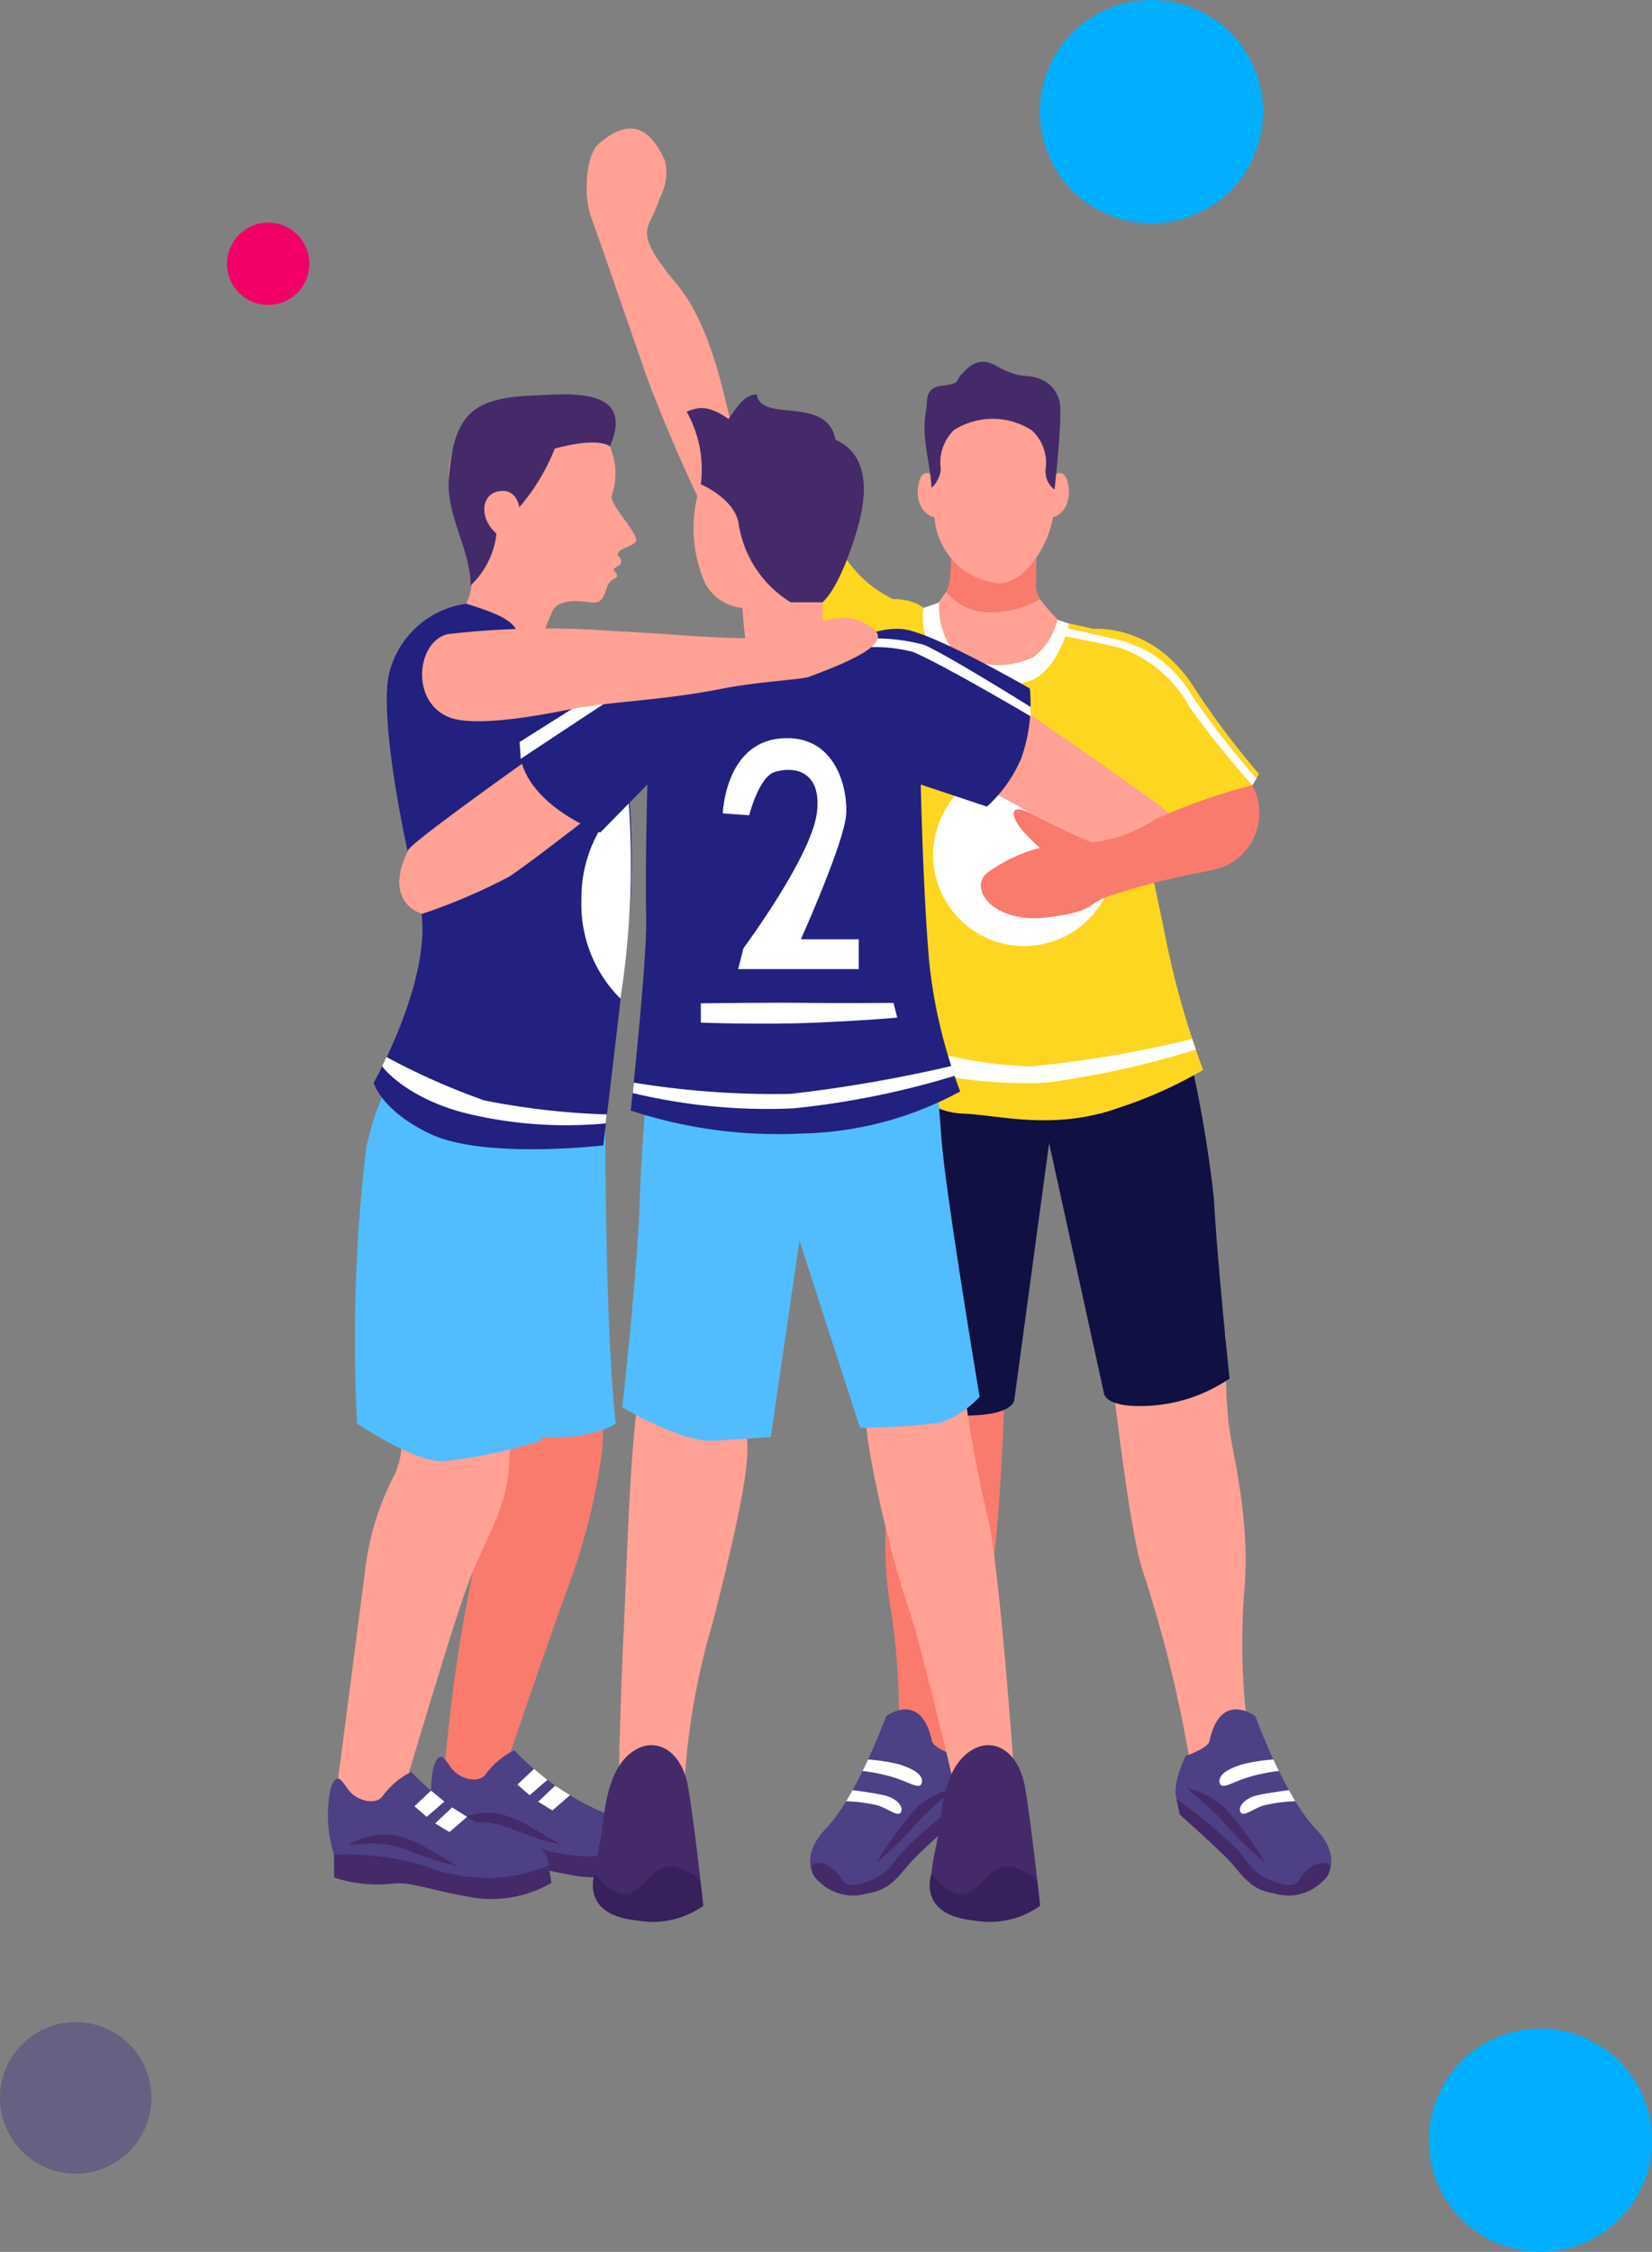 <svg xmlns="http://www.w3.org/2000/svg" width="77.125" height="105.069" viewBox="0 0 77.125 105.069">
  <rect x="0" y="0" width="77.125" height="105.069" fill="#808080" stroke="none"/>
  <g id="Groupe_1836" data-name="Groupe 1836" transform="translate(-207.047 -272.563)">
    <g id="Groupe_1834" data-name="Groupe 1834" transform="translate(222.327 278.56)">
      <g id="Groupe_1823" data-name="Groupe 1823" transform="translate(12.104 0)">
        <path id="Tracé_1563" data-name="Tracé 1563" d="M253.63,343.267a35.329,35.329,0,0,1,.208,4.061c-.058,1.644-.7,4.672-.064,8.187a32.8,32.8,0,0,1,.232,7.674s2.211,1.2,2.825.8a61.863,61.863,0,0,1,1.589-10.164c.522-2.466.731-11.237.731-11.237Z" transform="translate(-239.546 -286.27)" fill="#f97b6e"/>
        <path id="Tracé_1564" data-name="Tracé 1564" d="M247.612,296.119a14,14,0,0,0-3.086-3.267c-.271-.871-.833-4.312-2.512-6.311-1.346-1.6-1.415-2.146-1.357-2.534s.321-.622.6-1.516a2.387,2.387,0,0,0,.223-1.691c-.756-1.684-1.73-1.947-3.076-.8-.66.564-.72,2.51-.365,3.455s2.091,6.028,2.564,7.351c.522,1.464,4.078,10.52,6.782,12.269,1.666,1.079,2.046-3.243,2.046-3.243A16.773,16.773,0,0,0,247.612,296.119Z" transform="translate(-237.82 -279.302)" fill="#ffa194"/>
        <path id="Tracé_1565" data-name="Tracé 1565" d="M254.926,325.166s-1.327,6.771-1.241,9.84-.049,8.426-.049,8.426a7.386,7.386,0,0,0,4.167.95c1.73-.108,1.73-.72,1.73-.72l1.88-13.865S257.771,324.729,254.926,325.166Z" transform="translate(-239.562 -284.349)" fill="#101042"/>
        <path id="Tracé_1566" data-name="Tracé 1566" d="M270.665,342.472a35.355,35.355,0,0,0,.121,4.064c.19,1.635,1.076,4.6.726,8.156a32.808,32.808,0,0,0,.389,7.666s-2.106,1.375-2.752,1.024a61.867,61.867,0,0,0-2.406-10c-.72-2.416-1.637-11.142-1.637-11.142Z" transform="translate(-240.825 -286.232)" fill="#ffa194"/>
        <path id="Tracé_1567" data-name="Tracé 1567" d="M268.118,325.761a58.387,58.387,0,0,1,1.609,8.579c.163,3.066.731,8.4.731,8.4a7.381,7.381,0,0,1-4.077,1.283c-1.733.033-1.782-.578-1.782-.578l-3-13.667S265.249,325.556,268.118,325.761Z" transform="translate(-240.439 -284.417)" fill="#101042"/>
        <g id="Groupe_1820" data-name="Groupe 1820" transform="translate(14.75 18.494)">
          <path id="Tracé_1568" data-name="Tracé 1568" d="M258.84,304.155a4.561,4.561,0,0,0,2.22-.619,1.239,1.239,0,0,1-.178-.6c.019-1.1,0-2.643,0-2.643l-4.037-.2a11.617,11.617,0,0,1,0,2.6,1.3,1.3,0,0,1-.171.524A2.6,2.6,0,0,0,258.84,304.155Z" transform="translate(-254.646 -300.084)" fill="#f97b6e"/>
          <path id="Tracé_1569" data-name="Tracé 1569" d="M254.4,305.843a5.707,5.707,0,0,0,4.2,2.264,5.879,5.879,0,0,0,4.256-2.264,7.267,7.267,0,0,1-2.044-1.92,4.561,4.561,0,0,1-2.22.619,2.6,2.6,0,0,1-2.166-.949A10.479,10.479,0,0,1,254.4,305.843Z" transform="translate(-254.395 -300.47)" fill="#ffa194"/>
        </g>
        <path id="Tracé_1570" data-name="Tracé 1570" d="M259.072,302.013a3.34,3.34,0,0,1-3.024-3.089l-.192-3.562a2.581,2.581,0,0,1,2.574-2.574h.64a2.581,2.581,0,0,1,2.574,2.574v2.872C261.643,300.066,260.255,302.013,259.072,302.013Z" transform="translate(-239.806 -280.787)" fill="#ffa194"/>
        <path id="Tracé_1571" data-name="Tracé 1571" d="M256.245,297.751s-.745-.867-.982,0c-.243.887.177,1.59.712,1.677C256.4,299.5,256.245,297.751,256.245,297.751Z" transform="translate(-239.733 -281.291)" fill="#ffa194"/>
        <path id="Tracé_1572" data-name="Tracé 1572" d="M261.94,297.751s.745-.867.982,0c.243.887-.178,1.59-.713,1.677C261.785,299.5,261.94,297.751,261.94,297.751Z" transform="translate(-240.473 -281.291)" fill="#ffa194"/>
        <path id="Tracé_1573" data-name="Tracé 1573" d="M255.879,297.415a1.367,1.367,0,0,0,.433-.851,2.143,2.143,0,0,1,.6-1.835,3.37,3.37,0,0,1,3.644,0,2.054,2.054,0,0,1,.651,1.782,1.065,1.065,0,0,0,.414.987s.305-2.709.265-3.7a1.471,1.471,0,0,0-1.011-1.49c-.566-.213-.852.053-1.968-.585-.849-.485-1.319.068-1.659.424-.225.238-.017.417-.869.5s-.682.772-.745,1.095C255.374,295.1,255.813,296.124,255.879,297.415Z" transform="translate(-239.773 -280.649)" fill="#442a69"/>
        <path id="Tracé_1574" data-name="Tracé 1574" d="M254.8,304.4s-.368-.7-1.69-.7a5.541,5.541,0,0,1-2.4-2.218c-1.257,1.567-2.324,2.49-3.963,2.621.877,2.3,4.469,5.993,4.509,6.329.1.841,1.658,7.31,1.853,9.226a29.315,29.315,0,0,1-.632,6.013s2.054,1.975,3.865,2.035c1.669.054,4.277.825,7.332-.278a19.92,19.92,0,0,0,3.913-1.758,41.835,41.835,0,0,1-1.762-6.2c-.42-2.189-1.08-4.931-1.509-7.448-.3-1.785-.566-6.556-1.135-6.72a15.18,15.18,0,0,0-2.259-.526c-.285,1.062-.678,2.413-3.594,2.416C255.023,307.207,254.8,304.4,254.8,304.4Z" transform="translate(-238.804 -281.745)" fill="#fcd621"/>
        <g id="Groupe_1821" data-name="Groupe 1821" transform="translate(10.44 73.761)">
          <path id="Tracé_1575" data-name="Tracé 1575" d="M253.095,362.513s1.627-1.251,2.146,1.166c.069.319,1.109.683,1.109.683s.837,1.658.283,2.245a22.654,22.654,0,0,1-2.593,2.186c-.99.736-.957,2.538-3.519,1.729-1.192-.377-1.286-1.693-.275-2.726C251.723,366.29,253.095,362.513,253.095,362.513Z" transform="translate(-249.552 -362.189)" fill="#4d4085"/>
          <path id="Tracé_1576" data-name="Tracé 1576" d="M249.616,370s.266-.327.911.077c.714.446.328,1.112,1.571.707s1.187-.871,1.968-1.643a19.851,19.851,0,0,1,2.717-2.243l-.156.725s-1.5,1.324-2.2,2.034-1.022,1.467-2.194,1.632a2.245,2.245,0,0,1-2.3-.592A.826.826,0,0,1,249.616,370Z" transform="translate(-249.558 -362.708)" fill="#442a69"/>
          <path id="Tracé_1577" data-name="Tracé 1577" d="M252.556,364.815l-.255.537a8.177,8.177,0,0,1,1.367.274c.8.226,1.34.662,1.4.251s-.528-.652-.992-.817A8.4,8.4,0,0,0,252.556,364.815Z" transform="translate(-249.854 -362.478)" fill="#fff"/>
          <path id="Tracé_1578" data-name="Tracé 1578" d="M251.738,366.425s.826.1,1.432.228.953.525.831.788-.582-.141-1.071-.3a7.346,7.346,0,0,0-1.491-.2Z" transform="translate(-249.759 -362.656)" fill="#fff"/>
          <path id="Tracé_1579" data-name="Tracé 1579" d="M253.037,369.774a18.183,18.183,0,0,1,1.92-2.6,4.166,4.166,0,0,1,1.727-.859s-1.1.925-1.634,1.475A14.385,14.385,0,0,1,253.037,369.774Z" transform="translate(-249.935 -362.644)" fill="#442a69"/>
        </g>
        <g id="Groupe_1822" data-name="Groupe 1822" transform="translate(27.497 73.761)">
          <path id="Tracé_1580" data-name="Tracé 1580" d="M272.447,362.513s-1.627-1.251-2.146,1.166c-.069.319-1.109.683-1.109.683s-.836,1.658-.283,2.245a22.651,22.651,0,0,0,2.593,2.186c.99.736.957,2.538,3.519,1.729,1.193-.377,1.286-1.693.275-2.726C273.818,366.29,272.447,362.513,272.447,362.513Z" transform="translate(-268.719 -362.189)" fill="#4d4085"/>
          <path id="Tracé_1581" data-name="Tracé 1581" d="M275.937,370s-.266-.327-.911.077c-.714.446-.328,1.112-1.571.707s-1.187-.871-1.968-1.643a19.853,19.853,0,0,0-2.717-2.243l.156.725s1.5,1.324,2.2,2.034,1.022,1.467,2.194,1.632a2.245,2.245,0,0,0,2.3-.592A.826.826,0,0,0,275.937,370Z" transform="translate(-268.725 -362.708)" fill="#442a69"/>
          <path id="Tracé_1582" data-name="Tracé 1582" d="M273.542,364.815l.255.537a8.177,8.177,0,0,0-1.367.274c-.8.226-1.34.662-1.4.251s.528-.652.992-.817A8.4,8.4,0,0,1,273.542,364.815Z" transform="translate(-268.974 -362.478)" fill="#fff"/>
          <path id="Tracé_1583" data-name="Tracé 1583" d="M274.383,366.425s-.826.1-1.432.228-.953.525-.831.788.582-.141,1.071-.3a7.353,7.353,0,0,1,1.491-.2Z" transform="translate(-269.091 -362.656)" fill="#fff"/>
          <path id="Tracé_1584" data-name="Tracé 1584" d="M272.953,369.774a18.185,18.185,0,0,0-1.92-2.6,4.165,4.165,0,0,0-1.726-.859s1.1.925,1.633,1.475A14.385,14.385,0,0,0,272.953,369.774Z" transform="translate(-268.784 -362.644)" fill="#442a69"/>
        </g>
        <path id="Tracé_1585" data-name="Tracé 1585" d="M269.169,308.411a37.65,37.65,0,0,0,2.939,3.892,16.323,16.323,0,0,1-2.889,3.781c-2.465-.88-4.022-1.452-4.022-1.452l-1.073-9.073S267.118,305.065,269.169,308.411Z" transform="translate(-240.716 -282.19)" fill="#fcd621"/>
        <path id="Tracé_1586" data-name="Tracé 1586" d="M262.5,305.8s1.448.255,2.93.6a5.946,5.946,0,0,1,3.28,2.809,45.6,45.6,0,0,0,2.907,3.609l.194-.319a38.856,38.856,0,0,1-3.067-3.948,5.438,5.438,0,0,0-3.315-2.5c-.674-.162-2.821-.64-2.821-.64Z" transform="translate(-240.537 -282.177)" fill="#fff"/>
        <path id="Tracé_1587" data-name="Tracé 1587" d="M256.225,304.142c-.023.03-.737.262-.737.262a3.325,3.325,0,0,0,.651,2.445,4.408,4.408,0,0,0,4.357.953c1.367-.589,1.786-2.665,1.786-2.665l-.538-.182a3.05,3.05,0,0,1-1.1,1.732,3.791,3.791,0,0,1-3.728-.222A3.5,3.5,0,0,1,256.225,304.142Z" transform="translate(-239.763 -282.037)" fill="#fff"/>
        <path id="Tracé_1588" data-name="Tracé 1588" d="M264.5,316.864a4.249,4.249,0,1,1-4.249-4.248A4.249,4.249,0,0,1,264.5,316.864Z" transform="translate(-239.822 -282.97)" fill="#fff"/>
        <path id="Tracé_1589" data-name="Tracé 1589" d="M268.218,327.534a41.866,41.866,0,0,1-7.006,1.545,21.794,21.794,0,0,1-5.657-.5v-1.043a21.078,21.078,0,0,0,4.951.784,53.582,53.582,0,0,0,7.546-1.281Z" transform="translate(-239.773 -284.558)" fill="#fff"/>
      </g>
      <g id="Groupe_1830" data-name="Groupe 1830" transform="translate(0 12.404)">
        <path id="Tracé_1590" data-name="Tracé 1590" d="M232.364,344a4.4,4.4,0,0,1,.039,3.4c-.311,1.017.064,2.07-.187,3.048A75.7,75.7,0,0,0,230.3,362.9l2.393.517s2.56-7.545,3.388-9.768a29.592,29.592,0,0,0,1.572-6.012c.574-3.863-.805-16.637-2.375-10.886Z" transform="translate(-224.888 -297.87)" fill="#f97b6e"/>
        <g id="Groupe_1825" data-name="Groupe 1825" transform="translate(4.807 63.262)">
          <g id="Groupe_1824" data-name="Groupe 1824">
            <path id="Tracé_1591" data-name="Tracé 1591" d="M233.54,364.33a13.023,13.023,0,0,0,2.607,2.1,10.291,10.291,0,0,0,2.943,1.255,1.032,1.032,0,0,1,.866,1.014c.047.37-.368.41-1.232.534-1.384.2-2.282.729-3.746.259-1.026-.329-2.134-.971-3.151-.9a2.985,2.985,0,0,1-1.893-.4,6.159,6.159,0,0,1-.153-3.108c.343-.949.586-.136.958.23s1.141.568,1.458.152A3.717,3.717,0,0,1,233.54,364.33Z" transform="translate(-229.62 -364.33)" fill="#4d4085"/>
            <path id="Tracé_1592" data-name="Tracé 1592" d="M239.994,369.172l.13.81a5.553,5.553,0,0,1-3.667.685c-2.072-.353-2.913-.76-3.822-.642a6.422,6.422,0,0,1-2.653-.29l-.011-1.069a13.279,13.279,0,0,1,4.126.485,8.135,8.135,0,0,0,3.382.6A7.921,7.921,0,0,0,239.994,369.172Z" transform="translate(-229.659 -364.806)" fill="#442a69"/>
            <path id="Tracé_1593" data-name="Tracé 1593" d="M235.845,369.076c-1.281-.208-2.227-.783-3.144-.969a5.906,5.906,0,0,0-1.969.019,2.977,2.977,0,0,1,1.965-.5C233.863,367.735,235.009,368.69,235.845,369.076Z" transform="translate(-229.742 -364.691)" fill="#442a69"/>
            <path id="Tracé_1594" data-name="Tracé 1594" d="M236.769,366.632l-.825.712-.664-.406.79-.746Z" transform="translate(-230.243 -364.535)" fill="#fff"/>
            <path id="Tracé_1595" data-name="Tracé 1595" d="M235.589,365.824l-.825.712-.573-.493.775-.732Z" transform="translate(-230.123 -364.438)" fill="#fff"/>
          </g>
        </g>
        <path id="Tracé_1596" data-name="Tracé 1596" d="M227.386,344.925a4.4,4.4,0,0,1,.039,3.4,12.774,12.774,0,0,0-1.392,4.427c-.788,6.118-1.464,11.293-1.464,11.293l2.641,1.135s2.744-9.352,3.572-11.575,1.629-3.258,1.895-5.042c.573-3.863-.805-16.637-2.375-10.886Z" transform="translate(-224.257 -297.972)" fill="#ffa194"/>
        <g id="Groupe_1827" data-name="Groupe 1827" transform="translate(0 64.274)">
          <g id="Groupe_1826" data-name="Groupe 1826">
            <path id="Tracé_1597" data-name="Tracé 1597" d="M228.137,365.468a13.052,13.052,0,0,0,2.606,2.1,10.305,10.305,0,0,0,2.944,1.255,1.032,1.032,0,0,1,.866,1.014c.046.371-.368.411-1.233.535-1.384.2-2.282.729-3.746.259-1.026-.329-2.133-.972-3.151-.9a2.981,2.981,0,0,1-1.892-.4,6.155,6.155,0,0,1-.153-3.107c.343-.949.585-.137.958.229s1.14.569,1.458.153A3.7,3.7,0,0,1,228.137,365.468Z" transform="translate(-224.218 -365.468)" fill="#4d4085"/>
            <path id="Tracé_1598" data-name="Tracé 1598" d="M234.592,370.309l.13.811a5.557,5.557,0,0,1-3.668.685c-2.072-.354-2.912-.76-3.822-.643a6.426,6.426,0,0,1-2.653-.29l-.01-1.07a13.3,13.3,0,0,1,4.126.486,8.126,8.126,0,0,0,3.381.6A7.9,7.9,0,0,0,234.592,370.309Z" transform="translate(-224.257 -365.944)" fill="#442a69"/>
            <path id="Tracé_1599" data-name="Tracé 1599" d="M230.442,370.214c-1.281-.208-2.227-.784-3.144-.969a5.881,5.881,0,0,0-1.969.019,2.98,2.98,0,0,1,1.965-.5C228.461,368.872,229.607,369.827,230.442,370.214Z" transform="translate(-224.34 -365.829)" fill="#442a69"/>
            <path id="Tracé_1600" data-name="Tracé 1600" d="M231.367,367.769l-.825.712-.664-.406.79-.747Z" transform="translate(-224.841 -365.673)" fill="#fff"/>
            <path id="Tracé_1601" data-name="Tracé 1601" d="M230.186,366.961l-.825.712-.573-.493.775-.732Z" transform="translate(-224.721 -365.576)" fill="#fff"/>
          </g>
        </g>
        <g id="Groupe_1828" data-name="Groupe 1828" transform="translate(1.291 9.765)">
          <path id="Tracé_1602" data-name="Tracé 1602" d="M229.079,326.175a13.017,13.017,0,0,0-2.895,5.912,76.566,76.566,0,0,0-.416,12.8s2.6,1.765,4,1.765a24.468,24.468,0,0,0,4.588-.958l.8-16.229Z" transform="translate(-225.669 -306.632)" fill="#51bdff"/>
          <path id="Tracé_1603" data-name="Tracé 1603" d="M238.165,326.231c-.1,1.362-.151,13.538.427,18.663-1.687,1.095-5.345.474-5.345.474l-.795-16.379Z" transform="translate(-226.416 -306.638)" fill="#51bdff"/>
          <path id="Tracé_1604" data-name="Tracé 1604" d="M230.967,304.218s.481-.09,2.027.66,2.267,4.561,2.267,4.561l-1.3-3.321.578-.557,2.251.828a33.259,33.259,0,0,1,1.7,5.834,36.135,36.135,0,0,1,0,7.6c-.19,1.977-1.12,9.668-1.12,9.668s-5.548.652-8.064-.531c-2.309-1.087-2.655-2.393-2.655-2.393s2.961-5.2,2.128-8.47-1.785-8.348-1.445-10.442A4.308,4.308,0,0,1,230.967,304.218Z" transform="translate(-225.776 -304.214)" fill="#22217f"/>
          <path id="Tracé_1605" data-name="Tracé 1605" d="M239.737,314.276a6.284,6.284,0,0,0-2.185,4.856,6.2,6.2,0,0,0,1.822,4.619A41.243,41.243,0,0,0,239.737,314.276Z" transform="translate(-226.978 -305.322)" fill="#fff"/>
        </g>
        <g id="Groupe_1829" data-name="Groupe 1829" transform="translate(5.664)">
          <path id="Tracé_1606" data-name="Tracé 1606" d="M239.34,300.05c-.175-.57-1.257-1.636-1.138-2.023a3.1,3.1,0,0,0-.014-2.066,2.447,2.447,0,0,0-1.3-1.6c-.834-.507-4-.872-5.435.5s-.7,3.72-.4,4.519a9.75,9.75,0,0,1,.591,2.2,2.574,2.574,0,0,1-.239,1.5c3.082.95,2.027,1.17,3.082,2.88a22.55,22.55,0,0,1,.983-2.619c.378-.48,1.172-.4,1.772-.318.795.112.557-.89,1.041-1.085.315-.127.1-.281,0-.441.047-.116.29-.19.335-.29.111-.247-.171-.32-.14-.446C238.559,300.446,239.441,300.379,239.34,300.05Z" transform="translate(-230.584 -293.314)" fill="#ffa194"/>
          <path id="Tracé_1607" data-name="Tracé 1607" d="M238.11,295.669s-.44-.467-2.572.1a9.626,9.626,0,0,1-2.707,3.787,3.9,3.9,0,0,1-1.216,2.593c-.014-1.656-1.152-3.258-1.022-4.976.217-2.867,1.007-3.741,3.755-3.868C236.091,293.226,239.347,292.825,238.11,295.669Z" transform="translate(-230.582 -293.241)" fill="#442a69"/>
          <path id="Tracé_1608" data-name="Tracé 1608" d="M234.094,299.1s-.091-.942-.978-.778-.916,1.438.107,2.128S234.094,299.1,234.094,299.1Z" transform="translate(-230.788 -293.799)" fill="#ffa194"/>
        </g>
        <path id="Tracé_1609" data-name="Tracé 1609" d="M227.1,328.4c-.023.047,1.184,1.581,4.133,2.263a19.868,19.868,0,0,0,6.3.42l.051-.42a34.553,34.553,0,0,1-5.722-.654,32.172,32.172,0,0,1-4.563-2.023Z" transform="translate(-224.535 -297.067)" fill="#fff"/>
      </g>
      <g id="Groupe_1833" data-name="Groupe 1833" transform="translate(3.36 12.404)">
        <path id="Tracé_1610" data-name="Tracé 1610" d="M252.593,345.2c-.756.892,1.07,8.052,1.822,10.271s2.2,8.524,2.2,8.524l2.76-.849s-.693-9.895-1.249-11.93a54.72,54.72,0,0,1-1.018-5.476Z" transform="translate(-230.682 -298.961)" fill="#ffa194"/>
        <path id="Tracé_1611" data-name="Tracé 1611" d="M241.3,342.6c-1.216.8-1.344,9.35-1.55,13.493s-.253,8.1-.253,8.1l3.038.12a32.941,32.941,0,0,1,1.328-8.217c1.415-5.477,1.7-7.512,1.648-8.437s0-3.719,0-3.719Z" transform="translate(-229.26 -298.676)" fill="#ffa194"/>
        <path id="Tracé_1612" data-name="Tracé 1612" d="M241.125,324.311c.03,1.291-.526,6.841-.618,9.986s-.815,9.622-.815,9.622,2.758,1.653,4.239,1.565,2.695-.174,2.695-.174l1.339-9.163,2.826,8.734a35.33,35.33,0,0,0,3.715-.228,4.612,4.612,0,0,0,1.87-1.217s-1.651-9.818-1.8-12.265-.579-5.014-.579-5.014Z" transform="translate(-229.281 -296.662)" fill="#51bdff"/>
        <path id="Tracé_1613" data-name="Tracé 1613" d="M236.847,310.119s-8.187,5.738-8.434,6.239c-1.233,2.5.648,2.978.648,2.978a26.972,26.972,0,0,0,4.083-1.745c1.648-1.117,6.556-5.022,6.556-5.022Z" transform="translate(-227.993 -295.099)" fill="#ffa194"/>
        <path id="Tracé_1614" data-name="Tracé 1614" d="M258.752,308.665s7.643,5.256,8.037,5.651c2.458,2.471-.511,3.312-.511,3.312L255.8,311.867Z" transform="translate(-231.055 -294.939)" fill="#ffa194"/>
        <path id="Tracé_1615" data-name="Tracé 1615" d="M243.819,306.58s2.453,1.089,2.22-.329-.324-2.877-.324-2.877a2.18,2.18,0,0,1-1.758-1.187,6.36,6.36,0,0,1-.185-4.578c.928-3.257,1.486-2.888,3.746-2.729,2.636.185,2.97.966,3.191,2.683s-.915,3.9-1.156,5.087a3.466,3.466,0,0,0,.508,2.775,3.609,3.609,0,0,0,1.542,1.215S245.919,309.084,243.819,306.58Z" transform="translate(-229.694 -293.41)" fill="#ffa194"/>
        <path id="Tracé_1616" data-name="Tracé 1616" d="M234.419,310.165s3.432-2.9,5.08-3.551a7.317,7.317,0,0,1,5.026-.259,7.574,7.574,0,0,0,3.618.259c.958-.1,2.693-1.269,4.138-1.054s5.843,2.758,5.843,2.758a7.578,7.578,0,0,1-.4,3.261,6.509,6.509,0,0,1-1.6,2.25l-3.091-1.029s.113,5.185.4,8.329a23.768,23.768,0,0,0,1.443,5.989,16.163,16.163,0,0,1-7.444,1.966,22.006,22.006,0,0,1-7.941-1.073s.761-6.851.723-8.977c-.048-2.724.057-6.234.057-6.234l-2.2,2.239S233.5,313.4,234.419,310.165Z" transform="translate(-228.687 -294.595)" fill="#22217f"/>
        <path id="Tracé_1617" data-name="Tracé 1617" d="M243.732,297.439s1.521.63,1.759,1.782a5.209,5.209,0,0,0,2.437,3.721h1.48s.716-.489,1.537-3.11c.307-.982,1.053-3.6-.924-4.474-.416-2.116-3.469-.747-3.676-2.116-.6.017-.915.587-1.319,1.145-.971-.672-1.429-.551-1.956-.339A5.485,5.485,0,0,1,243.732,297.439Z" transform="translate(-229.654 -293.241)" fill="#442a69"/>
        <path id="Tracé_1618" data-name="Tracé 1618" d="M244.966,314.774s.1-3.241,2.66-3.492,3.181,2.247,3.1,3.542-2.113,5.825-2.113,5.825h2.7v1.39h-5.629l.248-.972s3.146-4.24,3.423-6.29c.231-1.711-.738-2.269-1.943-1.943-.749.2-1.216,2.031-1.216,2.031Z" transform="translate(-229.862 -295.225)" fill="#fff"/>
        <path id="Tracé_1619" data-name="Tracé 1619" d="M243.814,325.165v.9s2.822.112,5.388,0,3.781-.234,3.781-.234l-.173-.688s-2.568.023-4.025,0S243.814,325.165,243.814,325.165Z" transform="translate(-229.735 -296.752)" fill="#fff"/>
        <path id="Tracé_1620" data-name="Tracé 1620" d="M240.242,329.717a26.923,26.923,0,0,0,7.514.713,39.2,39.2,0,0,0,7.513-1.518l-.151-.457a65.769,65.769,0,0,1-7.5,1.3,40.3,40.3,0,0,1-7.325-.524Z" transform="translate(-229.342 -297.118)" fill="#fff"/>
        <g id="Groupe_1831" data-name="Groupe 1831" transform="translate(24.764 63.025)">
          <path id="Tracé_1621" data-name="Tracé 1621" d="M256.187,368.478c.177-.957.2-3.007,1.326-3.978s2.456-.255,2.764,1.514.708,5.551.708,5.551-2.786,1.347-4.38.264C255.476,371.062,256.011,369.434,256.187,368.478Z" transform="translate(-255.83 -364.064)" fill="#442a69"/>
          <path id="Tracé_1622" data-name="Tracé 1622" d="M255.907,370.745s.6.93,1.384.976,1.3-1.354,2.155-1.3a2.192,2.192,0,0,1,1.4.7l.126,1.142a4.074,4.074,0,0,1-3.172.665C255.205,372.657,255.907,370.745,255.907,370.745Z" transform="translate(-255.821 -364.764)" fill="#37205b"/>
        </g>
        <g id="Groupe_1832" data-name="Groupe 1832" transform="translate(9.038 63.025)">
          <path id="Tracé_1623" data-name="Tracé 1623" d="M238.517,368.478c.177-.957.2-3.007,1.326-3.978s2.456-.255,2.763,1.514.709,5.551.709,5.551-2.786,1.347-4.381.264C237.805,371.062,238.341,369.434,238.517,368.478Z" transform="translate(-238.159 -364.064)" fill="#442a69"/>
          <path id="Tracé_1624" data-name="Tracé 1624" d="M238.236,370.745s.6.93,1.385.976,1.3-1.354,2.154-1.3a2.2,2.2,0,0,1,1.4.7l.126,1.142a4.075,4.075,0,0,1-3.173.665C237.534,372.657,238.236,370.745,238.236,370.745Z" transform="translate(-238.15 -364.764)" fill="#37205b"/>
        </g>
        <path id="Tracé_1625" data-name="Tracé 1625" d="M250.882,306.664a7.327,7.327,0,0,1,3.608,0c1.341.554,5.5,3.006,5.5,3.006v-.435s-3.8-2.373-4.951-2.889a8.466,8.466,0,0,0-3.426-.227Z" transform="translate(-230.514 -294.65)" fill="#fff"/>
        <path id="Tracé_1626" data-name="Tracé 1626" d="M234.306,310.977s2.705-1.709,3.964-2.5A19.816,19.816,0,0,1,241.519,307l.587.369a26.246,26.246,0,0,0-3.647,1.684c-1.1.722-4.1,2.708-4.1,2.708Z" transform="translate(-228.688 -294.756)" fill="#fff"/>
      </g>
      <path id="Tracé_1627" data-name="Tracé 1627" d="M230.429,305.712a40.144,40.144,0,0,1,7.5-.15c3.034.15,4.276.324,6.892.358,2.13.027,3.676-1.83,5.434-.45.84.659-.869,1.448-2.981,2.233-.393.147-2.33.219-4.041.554-2.982.585-5.082.577-7.084.96-.829.159-4.416.916-5.717.371C228.592,308.818,228.977,305.98,230.429,305.712Z" transform="translate(-224.766 -282.127)" fill="#ffa194"/>
      <path id="Tracé_1628" data-name="Tracé 1628" d="M271.174,313.732a27.915,27.915,0,0,0-4.538,1.595,6.6,6.6,0,0,1-2.948,1.075,25.313,25.313,0,0,1-2.557-1.208c-1.523-.837-1.135.117-.739.585a9.145,9.145,0,0,0,.869.876,7.386,7.386,0,0,0-2.464,1.168c-.9.766.344,2.362,2.739,2.084s1.785-.626,3.088-1.045c3.5-1.123,4.619-.99,5.492-1.459A2.715,2.715,0,0,0,271.174,313.732Z" transform="translate(-227.993 -283.093)" fill="#f97b6e"/>
    </g>
    <path id="Tracé_1629" data-name="Tracé 1629" d="M272.02,277.772a5.21,5.21,0,1,1-5.21-5.209A5.21,5.21,0,0,1,272.02,277.772Z" transform="translate(-6.006)" fill="#00afff"/>
    <g id="Groupe_1835" data-name="Groupe 1835" transform="translate(207.047 366.911)" opacity="0.5">
      <path id="Tracé_1630" data-name="Tracé 1630" d="M214.116,382.119a3.535,3.535,0,1,1-3.535-3.535A3.534,3.534,0,0,1,214.116,382.119Z" transform="translate(-207.047 -378.584)" fill="#4d4085"/>
    </g>
    <path id="Tracé_1631" data-name="Tracé 1631" d="M292.426,384.133a5.21,5.21,0,1,1-5.21-5.21A5.21,5.21,0,0,1,292.426,384.133Z" transform="translate(-8.253 -11.711)" fill="#00afff"/>
    <path id="Tracé_1632" data-name="Tracé 1632" d="M222.8,286.156a1.921,1.921,0,1,1-1.921-1.921A1.921,1.921,0,0,1,222.8,286.156Z" transform="translate(-1.311 -1.285)" fill="#f20066"/>
  </g>
</svg>
